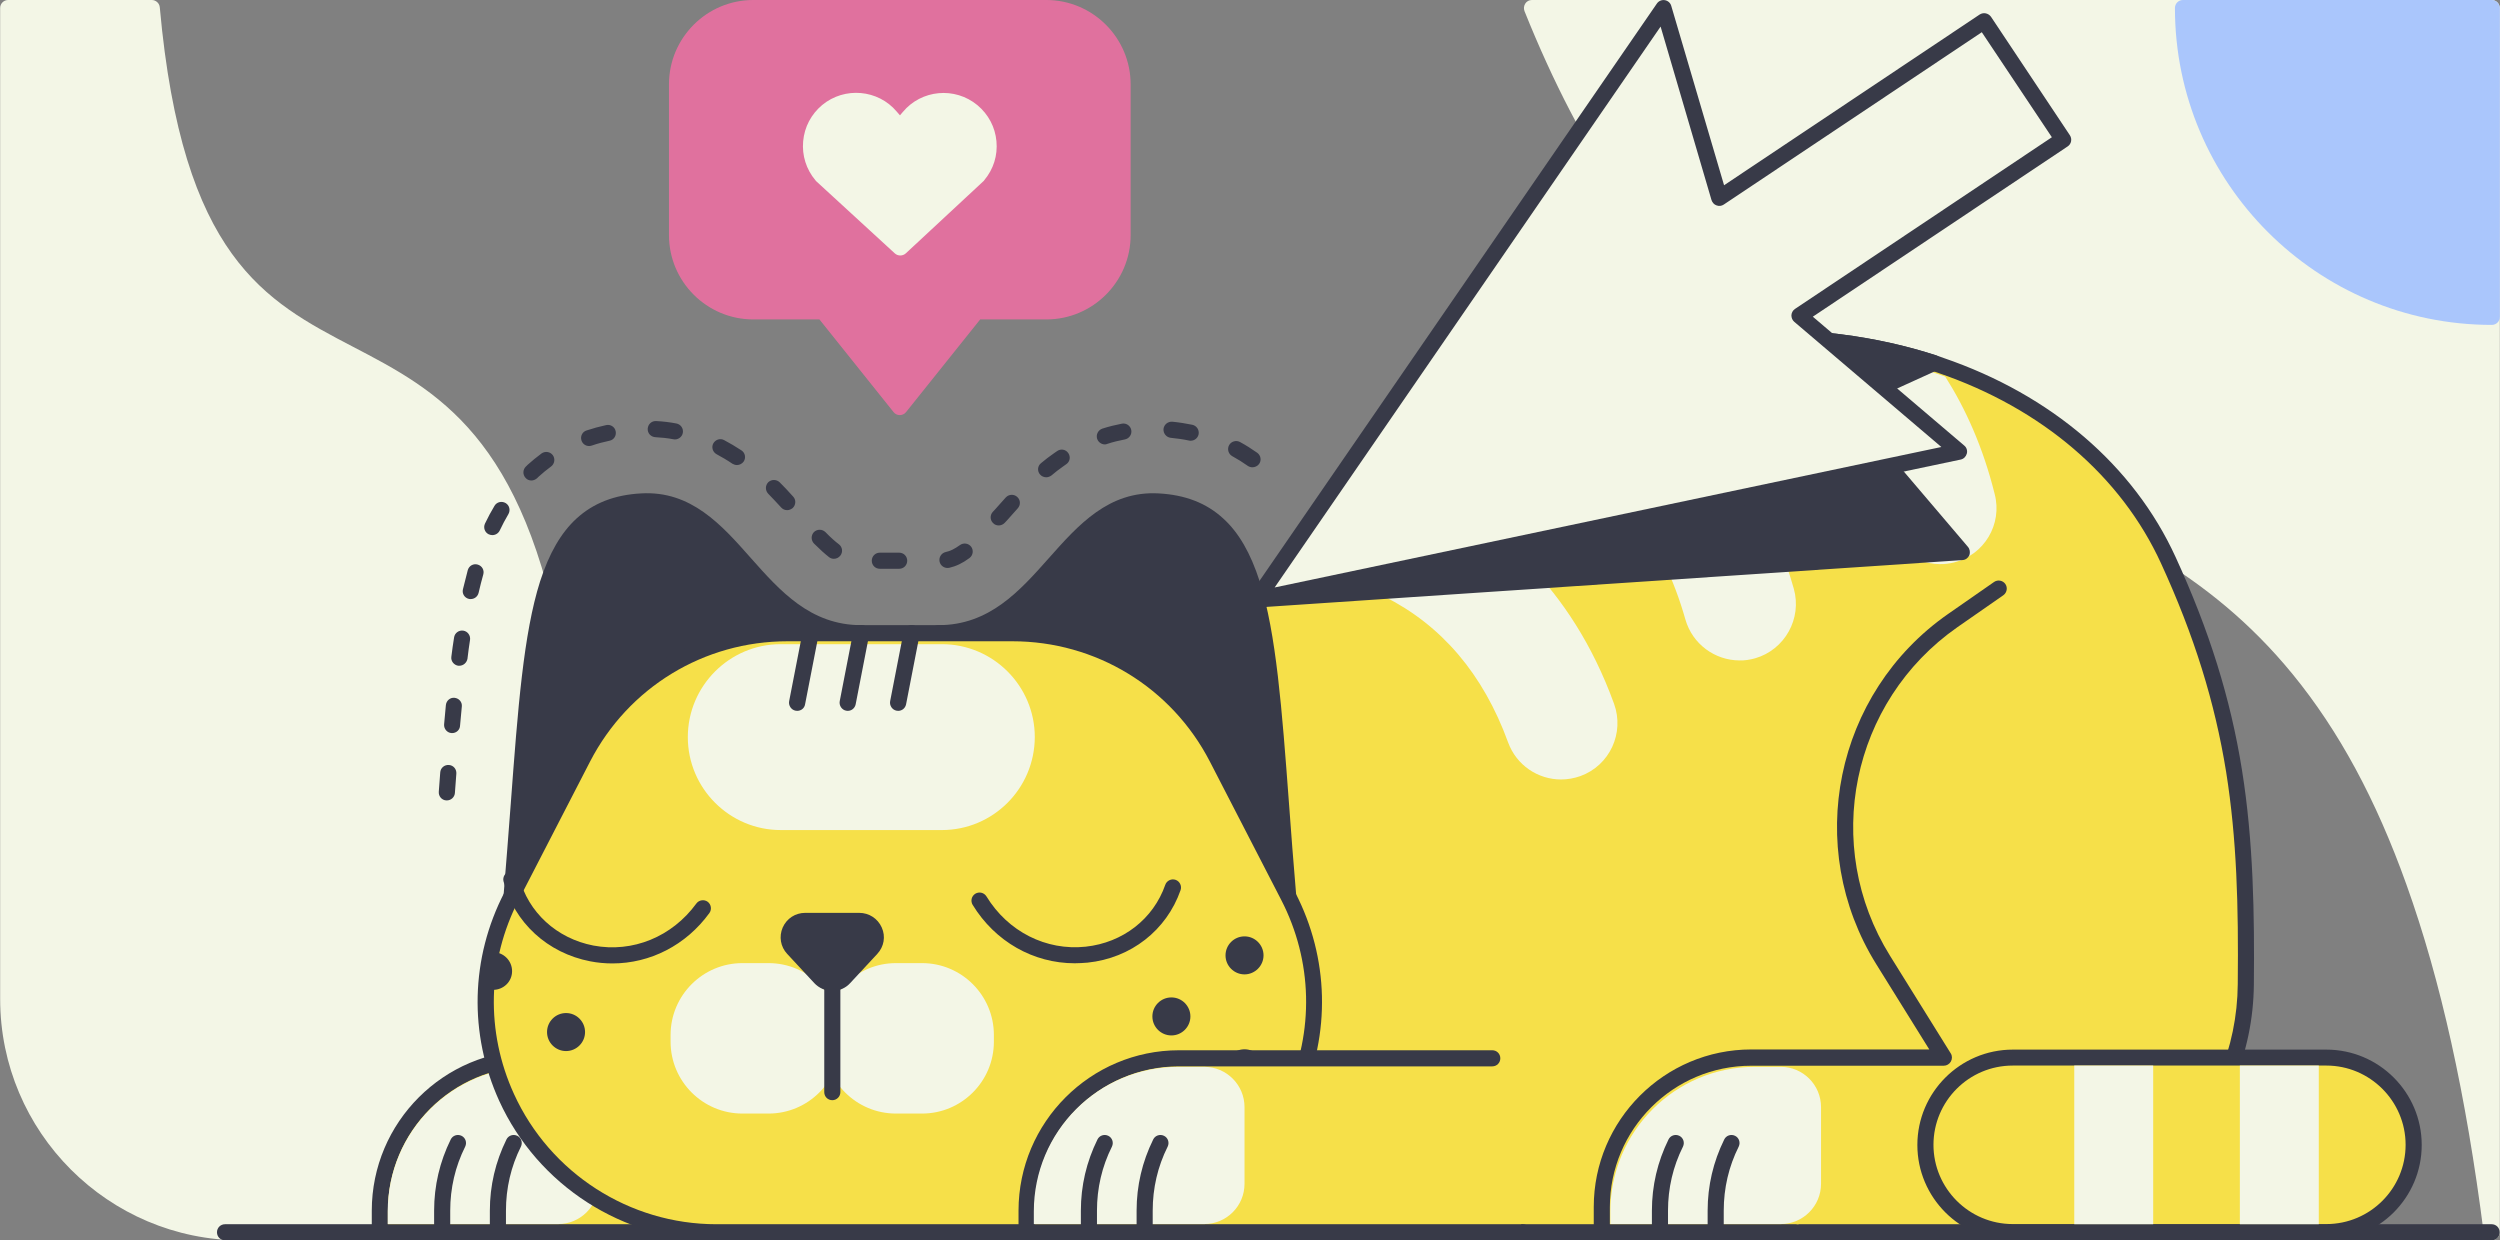 <svg xmlns="http://www.w3.org/2000/svg" xmlns:xlink="http://www.w3.org/1999/xlink" width="1552" height="770" version="1.1" viewBox="0 0 1552 770"><rect x="0" y="0" width="1552" height="770" fill="#808080" stroke="none"/><title>petting-animal</title><desc>Created with Sketch.</desc><g id="Page-1" fill="none" fill-rule="evenodd" stroke="none" stroke-width="1"><g id="petting-animal" transform="translate(-184, -155)"><g id="Group" transform="translate(184, 155)"><path id="Path" fill="#F3F6E6" fill-rule="nonzero" d="M845.5,760.5 C844.3,759.9 724.7,700.2 604.1,627 C445.6,530.8 357.6,455.4 349.6,409.2 C325.5,270.8 271.4,242.5 219,215.2 C164.6,186.8 113.2,159.9 99.2,4.6 C99,2 96.8,5.68434189e-14 94.2,5.68434189e-14 L5.1,5.68434189e-14 C2.3,5.68434189e-14 0.1,2.2 0.1,5 L0.1,620.2 C0.1,702.8 67.3,770 149.9,770 L843.2,770 C845.5,770 847.5,768.4 848.1,766.1 C848.7,763.8 847.6,761.6 845.5,760.5 Z"/><path id="Path" fill="#F3F6E6" fill-rule="nonzero" d="M1546.8,0 L951,0 C949.3,0 947.8,0.8 946.9,2.2 C946,3.6 945.8,5.3 946.4,6.9 C981.9,95.4 1026.9,161.6 1083.9,209.4 C1134.4,251.7 1188.2,275 1240.2,297.5 C1307.1,326.5 1370.4,353.8 1423.4,418.7 C1451.9,453.6 1475,496.2 1493.9,549.1 C1515.2,608.5 1530.9,679.3 1541.9,765.6 C1542.2,768.1 1544.4,770 1546.9,770 C1547,770 1547.1,770 1547.2,770 C1549.8,769.8 1551.9,767.6 1551.9,765 L1551.9,5 C1551.8,2.2 1549.6,0 1546.8,0 Z"/><g transform="translate(134, 0)"><path id="Path" fill="#383A48" fill-rule="nonzero" d="M1412.8,770 L5.7,770 C2.9,770 0.7,767.8 0.7,765 C0.7,762.2 2.9,760 5.7,760 L1412.8,760 C1415.6,760 1417.8,762.2 1417.8,765 C1417.8,767.8 1415.6,770 1412.8,770 Z"/><g id="Path" fill-rule="nonzero"><g><path fill="#F6E049" d="M313.7,113 L5.8,113 L5.8,99.6 C5.8,47.4 48.1,5 100.4,5 L294.9,5" transform="translate(96, 652)"/><path fill="#383A48" d="M313.7,118 L5.8,118 C3,118 0.8,115.8 0.8,113 L0.8,99.6 C0.8,44.7 45.5,0 100.4,0 L294.9,0 C297.7,0 299.9,2.2 299.9,5 C299.9,7.8 297.7,10 294.9,10 L100.4,10 C51,10 10.8,50.2 10.8,99.6 L10.8,108 L313.7,108 C316.5,108 318.7,110.2 318.7,113 C318.7,115.8 316.4,118 313.7,118 Z" transform="translate(96, 652)"/></g><path fill="#F3F6E6" d="M100.4,10.3 L116.5,10.3 C130.3,10.3 141.5,21.5 141.5,35.3 L141.5,82.9 C141.5,96.7 130.3,107.9 116.5,107.9 L10.7,107.9 L10.7,100.1 C10.7,50.4 50.9,10.3 100.4,10.3 Z" transform="translate(96, 652)"/><path fill="#383A48" d="M44.5,118 C41.7,118 39.5,115.8 39.5,113 L39.5,99.6 C39.5,84.1 43,69.2 49.8,55.4 C51,52.9 54,51.9 56.5,53.1 C59,54.3 60,57.3 58.8,59.8 C52.6,72.2 49.5,85.6 49.5,99.6 L49.5,113 C49.5,115.8 47.2,118 44.5,118 Z" transform="translate(96, 652)"/><path fill="#383A48" d="M79.1,118 C76.3,118 74.1,115.8 74.1,113 L74.1,99.6 C74.1,84.1 77.6,69.2 84.4,55.4 C85.6,52.9 88.6,51.9 91.1,53.1 C93.6,54.3 94.6,57.3 93.4,59.8 C87.2,72.2 84.1,85.6 84.1,99.6 L84.1,113 C84.1,115.8 81.9,118 79.1,118 Z" transform="translate(96, 652)"/></g><g fill-rule="nonzero" transform="translate(489, 204)"><path id="Path" fill="#F6E049" d="M771.2,407 C770.4,492.3 700.9,561 615.6,561 L5.3,561 L5.3,189.1 C76.5,220 117.6,204.2 160.8,167.9 C167.9,162 175,155.5 182.3,148.6 C195.9,135.7 210.2,121.3 226.1,106.2 C231.5,101 237,96.1 242.6,91.4 C259.7,77 277.7,64.4 296.3,53.8 L296.3,53.8 C325.8,36.9 356.8,24.6 388.3,16.7 L388.3,16.7 C411.6,10.8 435,7.4 458.2,6.2 C499.8,4.1 540.4,9.3 577.5,21.4 C579,21.9 580.5,22.4 582,22.9 L582,22.9 C644.8,44.4 696.6,85.8 723.2,143.8 C766.9,239.1 772.2,309.4 771.2,407 Z"/><path id="Shape" fill="#383A48" d="M615.6,566 L5.3,566 C2.5,566 0.3,563.8 0.3,561 L0.3,189.1 C0.3,187.4 1.1,185.8 2.6,184.9 C4,184 5.8,183.8 7.3,184.5 C40.6,198.9 67.7,203.5 92.6,198.8 C113.7,194.8 133.7,184.1 157.6,164.1 C164,158.7 170.8,152.6 178.9,145 C186,138.3 193.3,131.2 201,123.7 C208,116.9 215.2,109.8 222.7,102.6 C228.1,97.4 233.8,92.4 239.4,87.6 C256.3,73.3 274.7,60.4 293.8,49.4 C293.9,49.4 293.9,49.3 294,49.3 C323.1,32.6 354.4,20 387,11.8 L387.1,11.8 C410.3,6 434.1,2.4 457.8,1.2 C499.5,-0.9 541.3,4.4 578.9,16.6 C580.4,17.1 581.8,17.6 583.3,18.1 C583.4,18.1 583.4,18.1 583.5,18.2 C650.4,41.1 701.6,85 727.6,141.8 C748.6,187.6 761.7,229.6 768.8,273.9 C776,318.7 776.6,364.4 776.2,407.2 L776.2,407.2 C775.8,449.8 758.9,489.7 728.6,519.7 C698.3,549.5 658.2,566 615.6,566 Z M10.3,556 L615.6,556 C655.5,556 693.2,540.5 721.6,512.4 C750,484.3 765.9,446.8 766.2,406.9 C766.7,358 765.6,316.9 759,275.3 C752,231.9 739.2,190.7 718.6,145.8 C693.8,91.6 644.7,49.6 580.5,27.6 C580.4,27.6 580.4,27.6 580.3,27.5 C578.8,27 577.4,26.5 575.9,26 C539.5,14.2 498.9,9 458.4,11.1 C435.3,12.3 412.1,15.8 389.5,21.5 C389.4,21.5 389.4,21.5 389.3,21.5 C357.6,29.5 327.1,41.8 298.8,58.1 C298.7,58.1 298.7,58.2 298.6,58.2 C280,68.9 262.3,81.3 245.8,95.2 C240.3,99.9 234.8,104.8 229.5,109.8 C222,117 214.8,124 207.9,130.8 C200.2,138.3 192.9,145.5 185.7,152.3 C177.4,160.1 170.5,166.3 164,171.8 C138.8,193 117.3,204.4 94.4,208.7 C69.2,213.4 42.3,209.6 10.2,196.7 L10.3,556 L10.3,556 Z"/></g><path id="Path" fill="#F3F6E6" fill-rule="nonzero" d="M847.1,481.8 C843.1,483.2 839.1,483.9 835.1,483.9 C820.8,483.9 807.4,475.1 802.2,460.8 C786.8,418.5 760.9,388 725.1,370.2 C699.7,357.5 678.5,356.1 678.3,356.1 C677.4,356.1 676.5,356 675.6,355.9 C689.2,343 703.5,328.6 719.4,313.4 C724.8,308.2 730.3,303.3 735.9,298.6 C742.4,301.1 749.3,304 756.3,307.5 C792.4,325.5 841,362.5 868,436.9 C874.6,455.1 865.3,475.2 847.1,481.8 Z"/><path id="Path" fill="#F3F6E6" fill-rule="nonzero" d="M955.5,408.7 C952.2,409.6 949,410.1 945.8,410 C930.6,409.9 916.7,399.9 912.3,384.6 C898.1,334.5 870.7,298.4 830.8,277.2 C814.4,268.5 798.9,264 788,261.8 C817.6,245 848.7,232.9 880.1,225.1 L880.1,225.1 C917,249 958.5,291.4 979.6,365.5 C984.8,384 974,403.4 955.5,408.7 Z"/><path id="Path" fill="#F3F6E6" fill-rule="nonzero" d="M1079,349.2 C1076,349.9 1073,350.3 1070,350.2 C1054.5,350 1040.5,339.4 1036.5,323.7 C1025.6,280.1 1002.9,247.1 969.1,225.6 C962.4,221.3 955.9,218 950.1,215.4 C993.4,213.8 1035.6,220.1 1073.6,233.8 L1073.6,233.8 C1086.2,253.6 1097.1,277.7 1104.3,306.7 C1109.2,325.5 1097.8,344.5 1079,349.2 Z"/><g transform="translate(162, 0)"><path id="Path" fill="#383A48" fill-rule="nonzero" d="M243.4,391.5 C242.7,389.5 240.8,388.1 238.7,388.1 C207.1,388.1 188.3,366.9 170.1,346.4 C151.9,325.8 133,304.5 102,306.3 C85.5,307.2 72.4,312.3 61.9,321.9 C52.3,330.7 44.9,343.5 39.3,360.9 C29,393.3 25.5,439.8 21.1,498.7 C19.7,516.9 18.3,535.7 16.6,556 C16.4,558 17.4,559.8 19.2,560.8 C20,561.2 20.8,561.4 21.6,561.4 C22.7,561.4 23.7,561.1 24.6,560.4 L241.8,397.1 C243.4,395.8 244.1,393.6 243.4,391.5 Z"/><path id="Path" fill="#383A48" fill-rule="nonzero" d="M925.7,339.5 L853.1,254.2 L906.5,229.9 C908.4,229 909.5,227.1 909.4,225.1 C909.3,223 907.9,221.3 906,220.6 C868.5,208.4 826.6,203.1 784.9,205.2 C761.1,206.4 737.3,210 714.2,215.8 L714.1,215.8 C681.5,224 650.2,236.6 621.1,253.3 C621,253.3 621,253.4 620.9,253.4 C601.7,264.4 583.4,277.2 566.5,291.6 C560.8,296.4 555.2,301.5 549.8,306.6 C542.2,313.8 535,320.9 528.1,327.7 C520.4,335.2 513.2,342.3 506,349 C497.9,356.7 491.1,362.8 484.7,368.1 C483,369.5 482.5,371.8 483.3,373.8 C484.1,375.7 485.9,376.9 487.9,376.9 C488,376.9 488.1,376.9 488.2,376.9 L922.3,347.7 C924.2,347.6 925.8,346.4 926.6,344.7 C927.2,342.9 926.9,340.9 925.7,339.5 Z"/><g fill-rule="nonzero" transform="translate(479, 0)"><polygon id="Path" fill="#F3F6E6" points="441.2 280.3 5.1 372.1 257.7 5 292.5 122.9 456.8 13.1 505.8 86.7 342.2 196"/><path id="Shape" fill="#383A48" d="M5.1,377.1 C3.5,377.1 1.9,376.3 0.9,374.9 C-0.2,373.2 -0.2,371 0.9,369.3 L253.6,2.2 C254.7,0.6 256.6,-0.2 258.5,0.1 C260.4,0.4 262,1.8 262.5,3.6 L295.3,115 L454,9 C455.1,8.3 456.5,8 457.8,8.3 C459.1,8.6 460.2,9.3 461,10.4 L510,84 C511.5,86.3 510.9,89.4 508.6,90.9 L350.4,196.6 L444.4,276.6 C445.9,277.8 446.5,279.8 446,281.6 C445.5,283.4 444.1,284.9 442.2,285.3 L6.1,377 C5.8,377.1 5.4,377.1 5.1,377.1 Z M255.9,16.5 L16.3,364.7 L430.2,277.5 L338.9,199.8 C337.7,198.8 337.1,197.3 337.1,195.7 C337.2,194.1 338,192.7 339.3,191.8 L498.8,85.2 L455.3,20 L295.1,127 C293.8,127.9 292.1,128.1 290.6,127.5 C289.1,127 288,125.7 287.5,124.2 L255.9,16.5 Z"/></g><path id="Path" fill="#383A48" fill-rule="nonzero" d="M508.7,556 C507,535.8 505.5,516.9 504.2,498.7 C499.8,439.8 496.3,393.3 486,360.9 C480.4,343.5 473.1,330.7 463.4,321.9 C453,312.3 439.8,307.2 423.3,306.3 C392.3,304.6 373.4,325.9 355.2,346.4 C337,366.9 318.2,388.1 286.6,388.1 C284.4,388.1 282.5,389.5 281.9,391.5 C281.2,393.5 281.9,395.8 283.6,397.1 L500.8,560.4 C501.7,561.1 502.7,561.4 503.8,561.4 C504.6,561.4 505.5,561.2 506.2,560.8 C507.8,559.8 508.8,557.9 508.7,556 Z"/><g fill-rule="nonzero" transform="translate(0, 388)"><path id="Path" fill="#F6E049" d="M332.3,5.1 L192.9,5.1 C139.4,5.1 90.4,35 65.8,82.5 L21.5,168.4 C1.4,207.4 0.3,253.4 18.4,293.3 L18.4,293.3 C41.6,344.3 92.5,377 148.5,377 L376.5,377 C432.5,377 483.4,344.3 506.6,293.3 L506.6,293.3 C524.8,253.4 523.7,207.4 503.5,168.4 L459.2,82.5 C434.8,35 385.8,5.1 332.3,5.1 Z"/><path id="Shape" fill="#383A48" d="M376.6,382 L148.6,382 C90.8,382 37.9,348 13.9,295.4 C-5,253.8 -3.9,206.7 17.1,166.1 L61.4,80.2 C86.9,30.8 137.3,0.1 192.9,0.1 L332.3,0.1 C387.9,0.1 438.3,30.8 463.8,80.2 L508.1,166.1 C529.1,206.7 530.2,253.8 511.3,295.4 C487.3,348 434.4,382 376.6,382 Z M192.9,10.1 C141,10.1 94.1,38.7 70.3,84.8 L26,170.7 C6.5,208.5 5.4,252.5 23.1,291.2 C45.5,340.3 94.8,372 148.7,372 L376.7,372 C430.6,372 479.9,340.3 502.3,291.2 C520,252.4 518.9,208.5 499.4,170.7 L455.1,84.8 C431.3,38.7 384.3,10.1 332.5,10.1 L192.9,10.1 Z"/></g><g fill="#F3F6E6" fill-rule="nonzero" transform="translate(215, 597)"><path id="Path" d="M61.4,89.3 L45.2,89.3 C23.3,89.3 5.6,71.6 5.6,49.7 L5.6,45.5 C5.6,23.6 23.3,5.9 45.2,5.9 L61.4,5.9 C83.3,5.9 101,23.6 101,45.5 L101,49.7 C101,71.6 83.3,89.3 61.4,89.3 Z"/><path id="Shape" d="M61.4,94.3 L45.2,94.3 C20.6,94.3 0.6,74.3 0.6,49.7 L0.6,45.5 C0.6,20.9 20.6,0.9 45.2,0.9 L61.4,0.9 C86,0.9 106,20.9 106,45.5 L106,49.7 C106,74.3 86,94.3 61.4,94.3 Z M45.2,10.9 C26.1,10.9 10.6,26.4 10.6,45.5 L10.6,49.7 C10.6,68.8 26.1,84.3 45.2,84.3 L61.4,84.3 C80.5,84.3 96,68.8 96,49.7 L96,45.5 C96,26.4 80.5,10.9 61.4,10.9 L45.2,10.9 Z"/></g><g fill="#F3F6E6" fill-rule="nonzero" transform="translate(120, 597)"><path id="Path" d="M44.9,89.3 L61.1,89.3 C83,89.3 100.7,71.6 100.7,49.7 L100.7,45.5 C100.7,23.6 83,5.9 61.1,5.9 L44.9,5.9 C23,5.9 5.3,23.6 5.3,45.5 L5.3,49.7 C5.3,71.6 23.1,89.3 44.9,89.3 Z"/><path id="Shape" d="M61.1,94.3 L44.9,94.3 C20.3,94.3 0.3,74.3 0.3,49.7 L0.3,45.5 C0.3,20.9 20.3,0.9 44.9,0.9 L61.1,0.9 C85.7,0.9 105.7,20.9 105.7,45.5 L105.7,49.7 C105.7,74.3 85.7,94.3 61.1,94.3 Z M44.9,10.9 C25.8,10.9 10.3,26.4 10.3,45.5 L10.3,49.7 C10.3,68.8 25.8,84.3 44.9,84.3 L61.1,84.3 C80.2,84.3 95.7,68.8 95.7,49.7 L95.7,45.5 C95.7,26.4 80.2,10.9 61.1,10.9 L44.9,10.9 Z"/></g><path id="Path" fill="#383A48" fill-rule="nonzero" d="M84.2,598.1 C79.7,598.1 75.1,597.7 70.5,596.8 C43.9,591.7 23.2,572.7 16.6,547.2 C15.9,544.5 17.5,541.8 20.2,541.1 C22.9,540.4 25.6,542 26.3,544.7 C31.9,566.4 49.6,582.6 72.4,587 C96.7,591.6 121.2,581.6 136.3,560.9 C137.9,558.7 141.1,558.2 143.3,559.8 C145.5,561.4 146,564.6 144.4,566.8 C129.9,586.8 107.6,598.1 84.2,598.1 Z"/><path id="Path" fill="#383A48" fill-rule="nonzero" d="M371.2,598 C345.6,598 321.8,584.6 307.8,561.7 C306.4,559.3 307.1,556.3 309.5,554.8 C311.9,553.4 314.9,554.1 316.4,556.5 C329.8,578.4 353.4,590.3 378,587.7 C401.1,585.2 420,570.5 427.4,549.3 C428.3,546.7 431.2,545.3 433.8,546.2 C436.4,547.1 437.8,550 436.9,552.6 C428.2,577.5 406.1,594.8 379.2,597.6 C376.5,597.8 373.8,598 371.2,598 Z"/><g fill="#383A48" fill-rule="nonzero" transform="translate(188, 566)"><path id="Path" d="M25.2,40.9 L8.4,22.8 C2.3,16.3 7,5.6 15.9,5.6 L49.4,5.6 C58.3,5.6 63,16.2 56.9,22.8 L40.1,40.9 C36.1,45.3 29.2,45.3 25.2,40.9 Z"/><path id="Shape" d="M32.7,49.2 C28.5,49.2 24.4,47.4 21.5,44.3 L21.5,44.3 L4.7,26.2 C0.5,21.7 -0.5,15.4 1.9,9.8 C4.4,4.2 9.7,0.7 15.9,0.7 L49.4,0.7 C55.5,0.7 60.9,4.2 63.4,9.8 C65.9,15.4 64.8,21.7 60.6,26.2 L43.8,44.3 C41,47.4 36.9,49.2 32.7,49.2 Z M28.8,37.5 C29.8,38.6 31.2,39.2 32.6,39.2 C34,39.2 35.4,38.6 36.4,37.5 L53.2,19.4 C55.4,17.1 54.5,14.5 54.2,13.8 C53.9,13.1 52.6,10.7 49.4,10.7 L15.9,10.7 C12.7,10.7 11.4,13.1 11.1,13.8 C10.8,14.5 9.9,17.1 12.1,19.4 L28.8,37.5 L28.8,37.5 Z"/></g><path id="Path" fill="#383A48" fill-rule="nonzero" d="M220.7,683 C217.9,683 215.7,680.8 215.7,678 L215.7,597.6 C215.7,594.8 217.9,592.6 220.7,592.6 C223.5,592.6 225.7,594.8 225.7,597.6 L225.7,678 C225.7,680.8 223.4,683 220.7,683 Z"/><g fill="#F3F6E6" fill-rule="nonzero" transform="translate(131, 399)"><path id="Path" d="M157.7,111.3 L57.7,111.3 C28.6,111.3 5,87.7 5,58.6 L5,58.6 C5,29.5 28.6,5.9 57.7,5.9 L157.7,5.9 C186.8,5.9 210.4,29.5 210.4,58.6 L210.4,58.6 C210.3,87.7 186.7,111.3 157.7,111.3 Z"/><path id="Shape" d="M157.7,116.3 L57.7,116.3 C25.9,116.3 0,90.4 0,58.6 C0,26.8 25.9,0.9 57.7,0.9 L157.7,0.9 C189.5,0.9 215.4,26.8 215.4,58.6 C215.3,90.5 189.5,116.3 157.7,116.3 Z M57.7,11 C31.4,11 10,32.4 10,58.7 C10,85 31.4,106.4 57.7,106.4 L157.7,106.4 C184,106.4 205.4,85 205.4,58.7 C205.4,32.4 184,11 157.7,11 L57.7,11 Z"/></g><g id="Path" transform="translate(193, 388)"><line x1="14.3" x2="5.9" y1="5.1" y2="48.3"/><path fill="#383A48" fill-rule="nonzero" d="M5.9,53.3 C5.6,53.3 5.3,53.3 4.9,53.2 C2.2,52.7 0.4,50 0.9,47.3 L9.3,4.1 C9.8,1.4 12.4,-0.4 15.2,0.1 C17.9,0.6 19.7,3.3 19.2,6 L10.8,49.2 C10.4,51.7 8.3,53.3 5.9,53.3 Z"/></g><g id="Path" transform="translate(225, 388)"><line x1="13.7" x2="5.2" y1="5.1" y2="48.3"/><path fill="#383A48" fill-rule="nonzero" d="M5.3,53.3 C5,53.3 4.7,53.3 4.3,53.2 C1.6,52.7 -0.2,50 0.3,47.3 L8.7,4.1 C9.2,1.4 11.9,-0.4 14.6,0.1 C17.3,0.6 19.1,3.3 18.6,6 L10.2,49.2 C9.7,51.7 7.6,53.3 5.3,53.3 Z"/></g><g id="Path" transform="translate(256, 388)"><line x1="14" x2="5.6" y1="5.1" y2="48.3"/><path fill="#383A48" fill-rule="nonzero" d="M5.6,53.3 C5.3,53.3 5,53.3 4.6,53.2 C1.9,52.7 0.1,50 0.6,47.3 L9,4.1 C9.5,1.4 12.2,-0.4 14.9,0.1 C17.6,0.6 19.4,3.3 18.9,6 L10.5,49.2 C10,51.7 7.9,53.3 5.6,53.3 Z"/></g><g fill="#383A48" fill-rule="nonzero" transform="translate(419, 619)"><circle id="Oval" cx="12.2" cy="12.1" r="6.8"/><path id="Shape" d="M12.2,23.8 C5.7,23.8 0.4,18.5 0.4,12 C0.4,5.5 5.7,0.2 12.2,0.2 C18.7,0.2 24,5.5 24,12 C24,18.5 18.7,23.8 12.2,23.8 Z M12.2,10.3 C11.2,10.3 10.4,11.1 10.4,12.1 C10.4,13.1 11.2,13.9 12.2,13.9 C13.2,13.9 14,13.1 14,12.1 C14,11.1 13.2,10.3 12.2,10.3 Z"/></g><g fill="#383A48" fill-rule="nonzero" transform="translate(464, 651)"><circle id="Oval" cx="12.6" cy="12.3" r="6.8"/><path id="Shape" d="M12.6,24 C6.1,24 0.8,18.7 0.8,12.2 C0.8,5.7 6.1,0.4 12.6,0.4 C19.1,0.4 24.4,5.7 24.4,12.2 C24.4,18.7 19,24 12.6,24 Z M12.6,10.5 C11.6,10.5 10.8,11.3 10.8,12.3 C10.8,13.3 11.6,14.1 12.6,14.1 C13.6,14.1 14.4,13.3 14.4,12.3 C14.4,11.3 13.5,10.5 12.6,10.5 Z"/></g><g fill="#383A48" fill-rule="nonzero" transform="translate(464, 581)"><circle id="Oval" cx="12.6" cy="12.1" r="6.8"/><path id="Shape" d="M12.6,23.9 C6.1,23.9 0.8,18.6 0.8,12.1 C0.8,5.6 6.1,0.3 12.6,0.3 C19.1,0.3 24.4,5.6 24.4,12.1 C24.4,18.6 19,23.9 12.6,23.9 Z M12.6,10.3 C11.6,10.3 10.8,11.1 10.8,12.1 C10.8,13.1 11.6,13.9 12.6,13.9 C13.6,13.9 14.4,13.1 14.4,12.1 C14.3,11.1 13.5,10.3 12.6,10.3 Z"/></g><g fill="#383A48" fill-rule="nonzero" transform="translate(43, 628)"><circle id="Oval" cx="12.4" cy="12.7" r="6.8"/><path id="Shape" d="M12.4,24.5 C5.9,24.5 0.6,19.2 0.6,12.7 C0.6,6.2 5.9,0.9 12.4,0.9 C18.9,0.9 24.2,6.2 24.2,12.7 C24.2,19.2 18.9,24.5 12.4,24.5 Z M12.4,11 C11.4,11 10.6,11.8 10.6,12.8 C10.6,13.8 11.4,14.6 12.4,14.6 C13.4,14.6 14.2,13.8 14.2,12.8 C14.2,11.8 13.4,11 12.4,11 Z"/></g><g id="Path" fill="#383A48" fill-rule="nonzero"><path d="M8.1,5 C7.6,5 7.1,5.1 6.6,5.2 C6.9,6.4 7,7.7 7.1,8.9 C7.2,12.1 6.5,15.1 5.1,17.8 C6,18.3 7,18.6 8.2,18.6 C11.9,18.6 15,15.6 15,11.8 C14.9,8 11.8,5 8.1,5 Z" transform="translate(2, 591)"/><path d="M8.1,23.5 C6.3,23.5 4.5,23.1 2.8,22.2 C1.6,21.6 0.7,20.5 0.3,19.3 C-0.1,18 6.9388939e-18,16.7 0.6,15.5 C1.7,13.4 2.1,11.3 2.1,9.2 C2.1,8.3 1.9,7.3 1.7,6.3 C1.1,3.7 2.8,1 5.4,0.4 C6.3,0.2 7.2,0.1 8.1,0.1 C14.6,0.1 19.9,5.4 19.9,11.9 C19.9,18.4 14.6,23.5 8.1,23.5 Z" transform="translate(2, 591)"/></g></g><g id="Path" fill-rule="nonzero"><g><path fill="#F6E049" d="M313.2,113 L5.3,113 L5.3,99.6 C5.3,47.4 47.6,5 99.9,5 L294.4,5" transform="translate(498, 652)"/><path fill="#383A48" d="M313.2,118 L5.3,118 C2.5,118 0.3,115.8 0.3,113 L0.3,99.6 C0.3,44.7 45,0 99.9,0 L294.4,0 C297.2,0 299.4,2.2 299.4,5 C299.4,7.8 297.2,10 294.4,10 L99.9,10 C50.5,10 10.3,50.2 10.3,99.6 L10.3,108 L313.2,108 C316,108 318.2,110.2 318.2,113 C318.2,115.8 315.9,118 313.2,118 Z" transform="translate(498, 652)"/></g><path fill="#F3F6E6" d="M99.5,10.3 L115.6,10.3 C129.4,10.3 140.6,21.5 140.6,35.3 L140.6,82.9 C140.6,96.7 129.4,107.9 115.6,107.9 L9.8,107.9 L9.8,100.1 C9.8,50.4 49.9,10.3 99.5,10.3 Z" transform="translate(498, 652)"/><path fill="#383A48" d="M44,118 C41.2,118 39,115.8 39,113 L39,99.6 C39,84.1 42.5,69.2 49.3,55.4 C50.5,52.9 53.5,51.9 56,53.1 C58.5,54.3 59.5,57.3 58.3,59.8 C52.1,72.2 49,85.6 49,99.6 L49,113 C49,115.8 46.8,118 44,118 Z" transform="translate(498, 652)"/><path fill="#383A48" d="M78.6,118 C75.8,118 73.6,115.8 73.6,113 L73.6,99.6 C73.6,84.1 77.1,69.2 83.9,55.4 C85.1,52.9 88.1,51.9 90.6,53.1 C93.1,54.3 94.1,57.3 92.9,59.8 C86.7,72.2 83.6,85.6 83.6,99.6 L83.6,113 C83.6,115.8 81.4,118 78.6,118 Z" transform="translate(498, 652)"/></g><g id="Path" fill-rule="nonzero"><path fill="#F6E049" d="M251.7,5.4 L223.1,25.3 C155,72.9 136.1,165.4 180,235.9 L217.7,296.5 L98.2,296.5 C47,296.5 5.4,338 5.4,389.3 L5.4,405 L125.9,405" transform="translate(855, 360)"/><path fill="#383A48" d="M125.9,410 L5.4,410 C2.6,410 0.4,407.8 0.4,405 L0.4,389.3 C0.4,335.4 44.3,291.5 98.2,291.5 L208.7,291.5 L175.8,238.6 C130.5,165.8 150,70.3 220.3,21.2 L248.9,1.3 C251.2,-0.3 254.3,0.3 255.9,2.5 C257.5,4.8 256.9,7.9 254.7,9.5 L226.1,29.4 C160.2,75.5 141.8,165 184.3,233.3 L222,293.9 C223,295.4 223,297.4 222.1,299 C221.2,300.6 219.5,301.6 217.7,301.6 L98.2,301.6 C49.8,301.6 10.4,341 10.4,389.4 L10.4,400 L125.9,400 C128.7,400 130.9,402.2 130.9,405 C130.9,407.8 128.7,410 125.9,410 Z" transform="translate(855, 360)"/></g><path id="Path" fill="#F3F6E6" fill-rule="nonzero" d="M955.4,662.3 L971.5,662.3 C985.3,662.3 996.5,673.5 996.5,687.3 L996.5,734.9 C996.5,748.7 985.3,759.9 971.5,759.9 L865.7,759.9 L865.7,752.1 C865.7,702.4 905.9,662.3 955.4,662.3 Z"/><g fill-rule="nonzero" transform="translate(1056, 651)"><path id="Path" fill="#F6E049" d="M254.2,5.5 L59.5,5.5 C29.5,5.5 5.3,29.8 5.3,59.7 L5.3,59.7 C5.3,89.7 29.6,113.9 59.5,113.9 L254.2,113.9 C284.2,113.9 308.4,89.6 308.4,59.7 L308.4,59.7 C308.4,29.8 284.2,5.5 254.2,5.5 Z"/><path id="Shape" fill="#383A48" d="M254.2,119 L59.5,119 C26.8,119 0.3,92.4 0.3,59.8 C0.3,27.2 26.9,0.6 59.5,0.6 L254.2,0.6 C286.9,0.6 313.4,27.2 313.4,59.8 C313.4,92.4 286.9,119 254.2,119 Z M59.5,10.5 C32.3,10.5 10.3,32.6 10.3,59.7 C10.3,86.8 32.4,108.9 59.5,108.9 L254.2,108.9 C281.4,108.9 303.4,86.8 303.4,59.7 C303.4,32.6 281.3,10.5 254.2,10.5 L59.5,10.5 Z"/></g><rect id="Rectangle" width="49" height="98.5" x="1153.7" y="661.5" fill="#F3F6E6" fill-rule="nonzero"/><rect id="Rectangle" width="49" height="98.5" x="1256.5" y="661.5" fill="#F3F6E6" fill-rule="nonzero"/><g id="Path" fill="#383A48" fill-rule="nonzero"><path d="M5.5,66 C2.7,66 0.5,63.8 0.5,61 L0.5,47.6 C0.5,32.1 4,17.2 10.8,3.4 C12,0.9 15,-0.1 17.5,1.1 C20,2.3 21,5.3 19.8,7.8 C13.6,20.2 10.5,33.6 10.5,47.6 L10.5,61 C10.5,63.8 8.2,66 5.5,66 Z" transform="translate(891, 704)"/><path d="M40.1,66 C37.3,66 35.1,63.8 35.1,61 L35.1,47.6 C35.1,32.1 38.6,17.2 45.4,3.4 C46.6,0.9 49.6,-0.1 52.1,1.1 C54.6,2.3 55.6,5.3 54.4,7.8 C48.2,20.2 45.1,33.6 45.1,47.6 L45.1,61 C45.1,63.8 42.9,66 40.1,66 Z" transform="translate(891, 704)"/></g><path id="Shape" fill="#383A48" fill-rule="nonzero" d="M143.4,496.9 C143.3,496.9 143.1,496.9 143,496.9 C140.2,496.7 138.2,494.3 138.4,491.5 C138.7,487.5 139,483.5 139.3,479.5 C139.5,476.7 141.9,474.7 144.7,474.9 C147.5,475.1 149.5,477.5 149.3,480.3 C149,484.2 148.7,488.2 148.4,492.3 C148.2,494.9 146,496.9 143.4,496.9 Z M146.7,455.1 C146.6,455.1 146.4,455.1 146.3,455.1 C143.5,454.9 141.5,452.4 141.7,449.7 C142.1,445.6 142.4,441.6 142.8,437.7 C143.1,434.9 145.5,432.9 148.2,433.2 C151,433.5 153,435.9 152.7,438.6 C152.3,442.5 152,446.5 151.6,450.5 C151.5,453.1 149.3,455.1 146.7,455.1 Z M151.1,413.3 C150.9,413.3 150.7,413.3 150.5,413.3 C147.8,412.9 145.8,410.4 146.2,407.7 C146.7,403.5 147.3,399.5 147.9,395.7 C148.3,393 150.8,391.1 153.6,391.5 C156.3,391.9 158.2,394.5 157.8,397.2 C157.2,400.9 156.7,404.9 156.2,409 C155.7,411.5 153.6,413.3 151.1,413.3 Z M158.2,371.9 C157.8,371.9 157.4,371.9 157.1,371.8 C154.4,371.2 152.7,368.5 153.4,365.8 C154.4,361.7 155.4,357.7 156.4,353.9 C157.2,351.2 159.9,349.7 162.6,350.5 C165.3,351.3 166.8,354 166,356.7 C165,360.3 164,364.1 163.1,368.1 C162.5,370.4 160.5,371.9 158.2,371.9 Z M424.2,353.1 L412.2,353.1 C409.4,353.1 407.2,350.9 407.2,348.1 C407.2,345.3 409.4,343.1 412.2,343.1 L424.2,343.1 C427,343.1 429.2,345.3 429.2,348.1 C429.2,350.9 427,353.1 424.2,353.1 Z M454.2,352.6 C451.9,352.6 449.8,351 449.3,348.7 C448.7,346 450.4,343.3 453.1,342.7 C456,342.1 458.7,340.7 461.9,338.4 C464.1,336.8 467.2,337.2 468.9,339.4 C470.5,341.6 470.1,344.7 467.9,346.4 C463.6,349.6 459.6,351.5 455.3,352.5 C454.9,352.5 454.5,352.6 454.2,352.6 Z M383.7,346.9 C382.6,346.9 381.6,346.6 380.7,345.9 C377.9,343.7 374.9,341 371.3,337.4 C369.4,335.4 369.4,332.3 371.3,330.3 C373.3,328.4 376.4,328.4 378.4,330.3 C381.6,333.6 384.4,336.1 386.8,337.9 C389,339.6 389.4,342.7 387.7,344.9 C386.7,346.2 385.2,346.9 383.7,346.9 Z M171.6,332.2 C170.9,332.2 170.1,332 169.4,331.7 C166.9,330.5 165.9,327.5 167.1,325 C168.9,321.2 170.9,317.5 173,314 C174.4,311.6 177.5,310.9 179.9,312.3 C182.3,313.7 183,316.8 181.6,319.2 C179.7,322.4 177.9,325.8 176.2,329.4 C175.3,331.2 173.5,332.2 171.6,332.2 Z M486,326.2 C484.8,326.2 483.6,325.8 482.7,324.9 C480.6,323.1 480.4,319.9 482.3,317.8 L483.7,316.3 C485.9,313.9 488.1,311.4 490.4,308.8 C492.3,306.8 495.4,306.6 497.5,308.5 C499.6,310.4 499.7,313.5 497.8,315.6 C495.5,318.1 493.3,320.6 491.2,323 L489.8,324.5 C488.8,325.6 487.4,326.2 486,326.2 Z M354.7,316.7 C353.3,316.7 352,316.2 351,315.1 C348.1,311.9 345.4,309.1 342.9,306.5 C341,304.5 341,301.4 342.9,299.4 C344.9,297.5 348,297.5 350,299.4 C352.6,302 355.4,304.9 358.4,308.3 C360.3,310.3 360.1,313.5 358.1,315.4 C357.1,316.2 355.9,316.7 354.7,316.7 Z M195.9,298.3 C194.6,298.3 193.2,297.8 192.3,296.7 C190.4,294.7 190.5,291.5 192.5,289.6 C192.8,289.3 193.2,289 193.5,288.6 C196.3,286.1 199.2,283.7 202.2,281.5 C204.4,279.9 207.6,280.4 209.2,282.6 C210.8,284.8 210.3,288 208.1,289.6 C205.4,291.6 202.8,293.7 200.3,296 C200,296.3 199.7,296.6 199.4,296.9 C198.3,297.8 197.1,298.3 195.9,298.3 Z M515.5,296.3 C514.1,296.3 512.6,295.7 511.6,294.5 C509.8,292.4 510.1,289.2 512.3,287.5 C514.8,285.4 517.4,283.4 520,281.6 C520.8,281.1 521.5,280.5 522.3,280 C524.6,278.4 527.7,279 529.2,281.3 C530.8,283.6 530.2,286.7 527.9,288.2 C527.2,288.7 526.5,289.2 525.8,289.7 C523.4,291.4 521,293.2 518.7,295.2 C517.7,295.9 516.6,296.3 515.5,296.3 Z M643.5,290.1 C642.5,290.1 641.5,289.8 640.6,289.2 C637.5,287 634.3,285 631,283.2 C628.6,281.9 627.7,278.8 629,276.4 C630.3,274 633.4,273.1 635.8,274.4 C639.5,276.4 643.1,278.7 646.5,281.1 C648.7,282.7 649.3,285.8 647.6,288.1 C646.6,289.4 645,290.1 643.5,290.1 Z M323.5,288.7 C322.5,288.7 321.6,288.4 320.7,287.9 C317.5,285.7 314.2,283.8 310.9,282 C308.5,280.7 307.5,277.7 308.8,275.3 C310.1,272.9 313.1,271.9 315.5,273.2 C319.1,275.1 322.8,277.3 326.3,279.6 C328.6,281.1 329.2,284.2 327.7,286.5 C326.7,287.9 325.1,288.7 323.5,288.7 Z M231.7,276.9 C229.6,276.9 227.7,275.6 227,273.5 C226.1,270.9 227.5,268 230.2,267.2 C234.1,265.9 238.2,264.8 242.3,263.9 C245,263.3 247.7,265 248.2,267.7 C248.8,270.4 247.1,273.1 244.4,273.6 C240.6,274.4 236.9,275.4 233.4,276.6 C232.7,276.8 232.2,276.9 231.7,276.9 Z M551.9,275.9 C549.8,275.9 547.8,274.5 547.1,272.4 C546.3,269.8 547.7,267 550.3,266.1 C554.3,264.8 558.4,263.8 562.5,263 C565.2,262.5 567.8,264.3 568.3,267 C568.8,269.7 567,272.3 564.3,272.8 C560.6,273.5 556.9,274.4 553.3,275.6 C552.9,275.8 552.4,275.9 551.9,275.9 Z M605.2,273.6 C604.9,273.6 604.5,273.6 604.2,273.5 C600.5,272.7 596.7,272.2 592.8,271.8 C590.1,271.5 588.1,269.1 588.3,266.3 C588.6,263.6 591,261.6 593.8,261.8 C598,262.2 602.2,262.9 606.2,263.7 C608.9,264.3 610.6,266.9 610.1,269.6 C609.6,272 607.5,273.6 605.2,273.6 Z M285,272.8 C284.7,272.8 284.4,272.8 284.1,272.7 C280.4,272 276.6,271.6 272.8,271.4 C270,271.2 267.9,268.9 268.1,266.1 C268.3,263.3 270.6,261.2 273.4,261.4 C277.6,261.6 281.8,262.1 285.9,262.9 C288.6,263.4 290.4,266 289.9,268.7 C289.5,271.1 287.3,272.8 285,272.8 Z"/></g><path id="Path" fill="#AAC6FC" fill-rule="nonzero" d="M1550.4,1.5 C1549.5,0.6 1548.2,0 1546.9,0 L1355.2,0 C1352.4,0 1350.2,2.2 1350.2,5 C1350.2,113.5 1438.4,201.7 1546.9,201.7 C1549.7,201.7 1551.9,199.5 1551.9,196.7 L1551.9,5 C1551.8,3.7 1551.3,2.4 1550.4,1.5 Z"/><g id="Path" fill-rule="nonzero"><path fill="#E0719E" d="M234.5,0 L52.6,0 C23.8,0 0.3,23.5 0.3,52.3 L0.3,146 C0.3,174.8 23.8,198.3 52.6,198.3 L93.7,198.3 L139.7,255.8 C140.6,257 142.1,257.7 143.6,257.7 C145.1,257.7 146.6,257 147.5,255.8 L193.5,198.3 L234.6,198.3 C263.4,198.3 286.9,174.8 286.9,146 L286.9,52.4 C286.9,23.5 263.4,0 234.5,0 Z" transform="translate(415, 0)"/><path fill="#F3F6E6" d="M203.6,87.7 C202.8,78.9 198.6,71 191.8,65.3 C177.8,53.7 157,55.6 145.4,69.6 L143.7,71.6 L141.7,69.3 C130.1,55.5 109.3,53.7 95.4,65.2 C88.6,70.9 84.4,78.8 83.6,87.7 C82.8,96.5 85.5,105.1 91.2,111.9 C91.3,112.1 91.5,112.2 91.6,112.4 L140.5,157.3 C141.5,158.2 142.7,158.6 143.9,158.6 C145.1,158.6 146.3,158.2 147.3,157.3 L195.6,112.4 C195.8,112.3 195.9,112.1 196,111.9 C201.8,105 204.4,96.5 203.6,87.7 Z" transform="translate(415, 0)"/></g></g></g></g></svg>